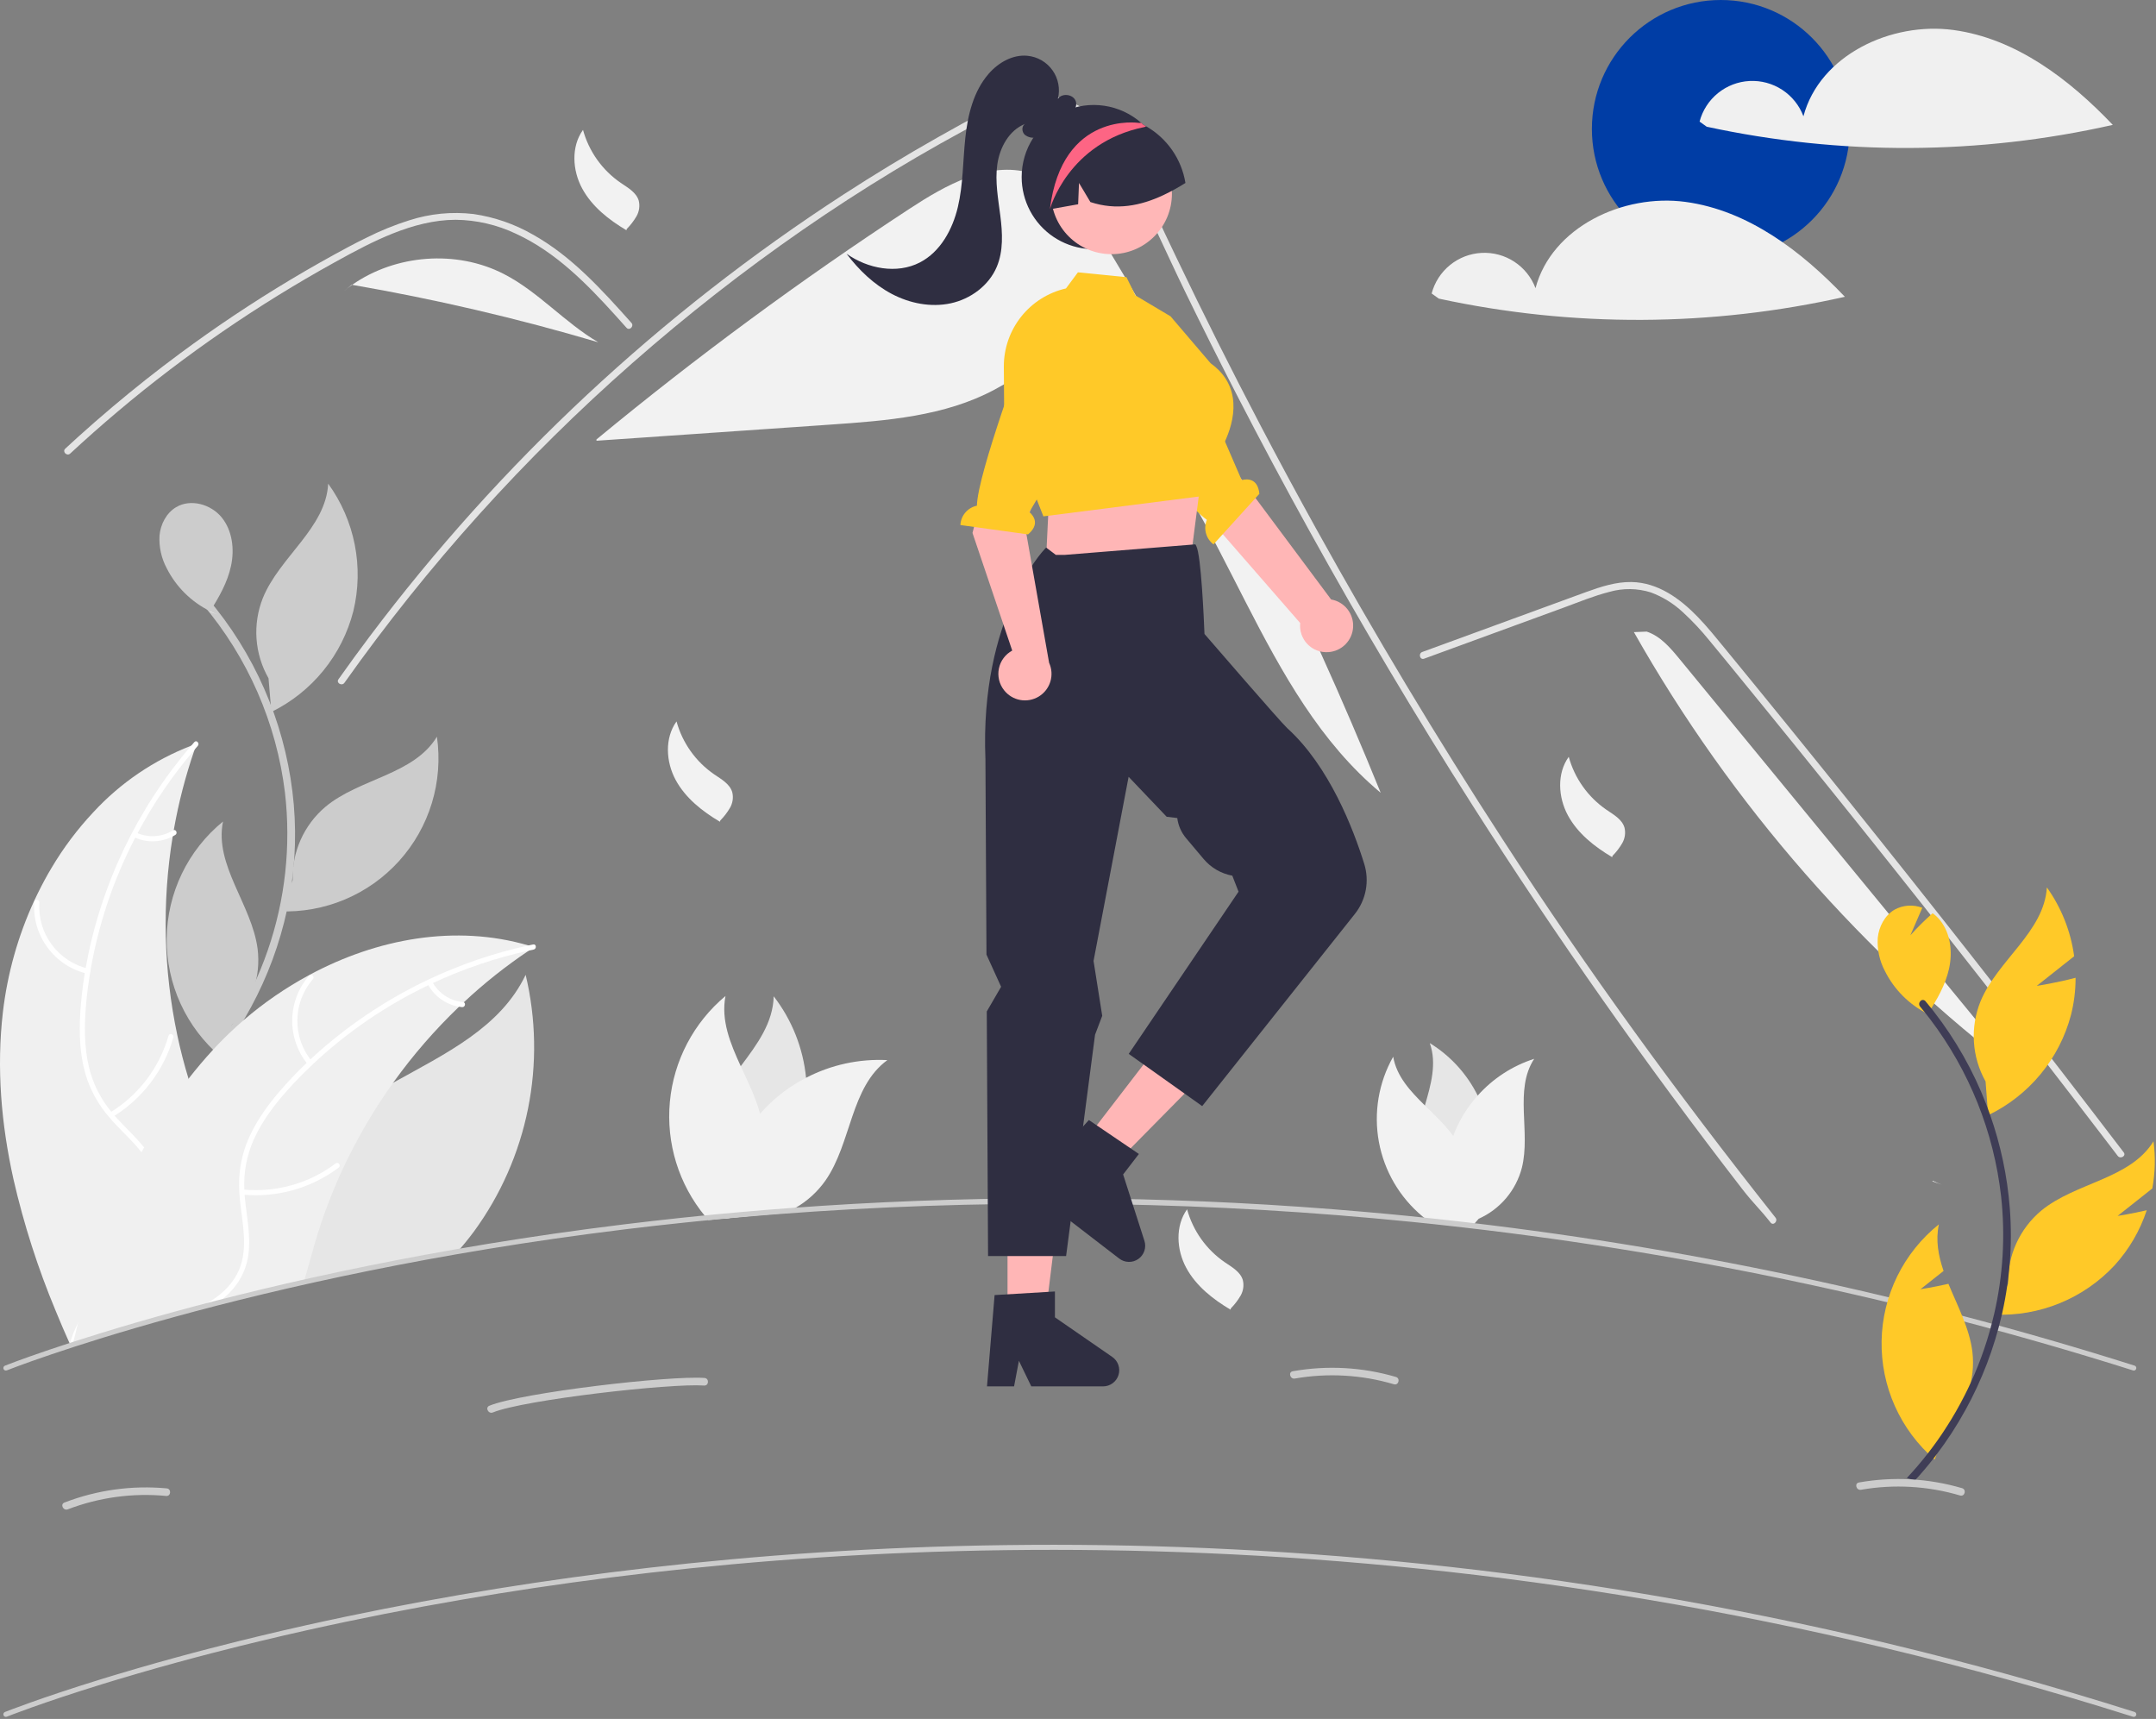 <svg width="853" height="680" viewBox="0 0 853 680" fill="none" xmlns="http://www.w3.org/2000/svg">
<rect x="0" y="0" width="853" height="680" fill="#808080" stroke="none"/>
<g clip-path="url(#clip0_870_28)">
<path d="M438.623 98.808C430.954 86.124 421.866 72.581 407.634 68.439C391.152 63.642 374.221 73.171 359.859 82.573C316.91 110.694 275.549 141.168 235.966 173.857L236.009 174.349C266.826 172.224 297.643 170.099 328.46 167.973C350.725 166.438 373.756 164.691 393.432 154.158C400.899 150.161 408.177 144.822 416.638 144.45C427.149 143.988 436.315 151.329 443.518 158.999C486.125 204.37 498.455 273.753 546.256 313.615C516.114 239.28 480.124 167.453 438.623 98.808Z" fill="#F2F2F2"/>
<path d="M700.524 483.637C695.813 477.688 693.887 476.294 689.24 470.29C651.397 421.345 615.827 370.748 582.532 318.497C559.916 283.011 538.422 246.842 518.049 209.993C508.35 192.474 498.917 174.818 489.749 157.024C482.636 143.227 475.681 129.348 468.885 115.386C466.941 111.398 465.053 107.392 463.174 103.377C458.746 93.935 454.4 84.447 449.734 75.132C444.417 64.517 437.945 53.388 428.182 46.255C423.738 42.877 418.425 40.832 412.863 40.361C404.915 39.848 397.581 43.13 390.687 46.714C340.249 73.015 293.028 105.99 250.318 143.512C207.498 181.118 169.224 223.603 136.276 270.103C135.268 271.542 132.884 270.167 133.902 268.719C137.908 263.053 141.994 257.449 146.159 251.906C197.947 183.028 261.448 123.797 333.758 76.92C345.924 69.036 358.318 61.522 370.941 54.378C377.303 50.775 383.693 47.218 390.192 43.881C396.564 40.608 403.329 37.666 410.608 37.556C435.378 37.171 448.203 65.223 457.013 84.098C459.781 90.039 462.584 95.961 465.419 101.864C476.136 124.278 487.265 146.488 498.807 168.492C505.93 182.078 513.209 195.585 520.643 209.012C543.781 250.824 568.374 291.79 594.422 331.909C628.928 385.052 663.158 431.998 702.468 481.694C703.55 483.069 701.616 485.031 700.524 483.637Z" fill="#E4E4E4"/>
<path d="M247.869 129.66C246.43 128.055 245 126.451 243.552 124.847C232.129 112.214 219.873 99.728 204.187 92.486C196.708 88.924 188.544 87.031 180.261 86.94C171.698 86.967 163.329 89.213 155.417 92.358C151.677 93.852 148.019 95.548 144.417 97.354C140.3 99.426 136.257 101.635 132.233 103.863C124.679 108.043 117.223 112.407 109.865 116.954C95.225 126.002 81.043 135.74 67.32 146.17C60.205 151.579 53.238 157.164 46.418 162.928C40.074 168.281 33.859 173.779 27.771 179.42C26.47 180.621 24.526 178.677 25.828 177.476C27.432 175.982 29.055 174.497 30.677 173.03C35.261 168.886 39.918 164.822 44.649 160.838C53.275 153.559 62.124 146.561 71.197 139.844C85.306 129.394 99.9 119.652 114.98 110.619C122.516 106.109 130.155 101.788 137.898 97.656C140.236 96.41 142.602 95.19 144.994 94.035C150.423 91.297 156.064 89.001 161.862 87.169C170.075 84.512 178.765 83.658 187.338 84.666C195.616 85.87 203.591 88.629 210.843 92.798C226.244 101.406 238.189 114.717 249.813 127.707C250.987 129.027 249.052 130.98 247.869 129.66Z" fill="#E4E4E4"/>
<path d="M563.43 260.566L600.335 247.068L618.658 240.367C624.625 238.184 630.579 235.699 636.748 234.136C642.109 232.605 647.801 232.677 653.121 234.345C657.866 236.101 662.209 238.793 665.892 242.261C669.655 245.727 673.156 249.466 676.367 253.448C680.357 258.242 684.287 263.087 688.235 267.915C704.529 287.842 720.717 307.856 736.798 327.956C752.879 348.056 768.852 368.242 784.718 388.512C800.622 408.833 816.417 429.238 832.103 449.728C834.025 452.238 835.945 454.75 837.863 457.262C838.923 458.65 841.312 457.282 840.238 455.874C824.436 435.178 808.525 414.566 792.503 394.039C776.442 373.464 760.269 352.975 743.986 332.574C727.703 312.173 711.311 291.86 694.808 271.636C690.696 266.598 686.578 261.565 682.453 256.538C678.974 252.297 675.533 248.01 671.717 244.063C664.712 236.818 655.959 230.415 645.483 230.242C639.323 230.139 633.362 232.094 627.639 234.165C621.469 236.397 615.314 238.67 609.152 240.924L571.99 254.516L562.699 257.914C561.05 258.517 561.762 261.176 563.43 260.566Z" fill="#E4E4E4"/>
<path d="M199.331 108.382C180.577 98.743 156.56 100.631 139.326 112.673C172.198 118.344 204.71 125.932 236.697 135.399C223.414 127.615 213.024 115.419 199.331 108.382Z" fill="#F2F2F2"/>
<path d="M139.142 112.64L135.531 115.574C136.752 114.547 138.022 113.584 139.326 112.673C139.265 112.662 139.203 112.65 139.142 112.64Z" fill="#F2F2F2"/>
<path d="M664.503 260.701C660.87 256.279 656.942 251.649 651.509 249.853L646.436 250.053C685.053 318.292 737.21 377.919 799.703 425.274C754.636 370.416 709.57 315.559 664.503 260.701Z" fill="#F2F2F2"/>
<path d="M187.565 487.092C185.349 490.081 182.993 492.971 180.496 495.732C158.766 499.403 138.608 503.371 120.141 507.405C114.801 508.569 109.607 509.739 104.56 510.915L104.677 510.554C102.989 497.477 104.861 484.188 110.097 472.087C110.421 471.344 110.755 470.602 111.098 469.869C114.537 462.478 119.208 455.726 124.913 449.903C133.59 441.1 144.435 434.51 155.544 428.317C176.338 416.734 198.014 406.503 207.97 385.629C212.106 403.011 212.424 421.083 208.901 438.6C205.379 456.117 198.099 472.661 187.565 487.092Z" fill="#E6E6E6"/>
<path d="M74.775 431.45C84.519 421.662 92.796 410.516 99.347 398.358C105.879 386.262 110.67 373.304 113.578 359.868C116.526 346.233 117.423 332.234 116.24 318.333C113.792 290.023 103.099 263.052 85.484 240.755C84.408 239.399 83.307 238.064 82.181 236.749C80.925 235.28 78.831 237.429 80.077 238.888C98.04 260.065 109.399 286.043 112.749 313.609C115.182 334.675 112.84 356.017 105.895 376.054C98.951 396.09 87.584 414.305 72.636 429.347C71.271 430.716 73.41 432.819 74.775 431.45Z" fill="#CCCCCC"/>
<path d="M86.715 243.293C85.496 242.849 84.303 242.34 83.139 241.768C83.081 241.859 83.025 241.951 82.967 242.042L86.715 243.293Z" fill="#E6E6E6"/>
<path d="M87.715 204.695C83.478 199.476 75.441 197.187 69.67 200.635C65.8 202.947 63.509 207.398 63.106 211.888C62.856 216.417 63.867 220.926 66.026 224.915C69.752 232.239 75.758 238.154 83.139 241.768C86.694 236.184 90.023 230.315 91.406 223.846C92.813 217.271 91.953 209.915 87.715 204.695Z" fill="#CCCCCC"/>
<path d="M139.795 241.762C141.88 233.136 142.07 224.161 140.352 215.454C138.634 206.747 135.049 198.517 129.844 191.329C128.931 208.931 110.589 220.287 103.975 236.624C101.951 241.736 101.103 247.237 101.494 252.72C101.885 258.204 103.505 263.529 106.234 268.301L107.36 281.643C115.327 277.735 122.353 272.145 127.952 265.261C133.552 258.376 137.592 250.359 139.795 241.762Z" fill="#CCCCCC"/>
<path d="M172.865 291.415C163.77 306.513 142.242 307.894 128.714 319.192C124.522 322.748 121.183 327.202 118.946 332.223C116.709 337.245 115.631 342.706 115.791 348.201L110.501 360.501C119.378 360.866 128.226 359.271 136.418 355.83C144.609 352.39 151.941 347.187 157.895 340.592C163.848 333.997 168.275 326.172 170.863 317.672C173.45 309.173 174.133 300.208 172.865 291.415Z" fill="#CCCCCC"/>
<path d="M88.234 324.973C81.347 330.585 75.779 337.645 71.928 345.652C68.078 353.658 66.037 362.415 65.953 371.299C65.868 380.183 67.742 388.976 71.44 397.055C75.138 405.133 80.57 412.297 87.35 418.039L91.785 405.406C95.623 401.471 98.527 396.722 100.281 391.512C102.035 386.302 102.594 380.764 101.917 375.309C99.611 357.835 84.704 342.241 88.234 324.973Z" fill="#CCCCCC"/>
<path d="M89.231 495.522C85.602 506.342 76.832 514.806 66.818 520.349C66.29 520.644 65.762 520.928 65.235 521.202C64.797 521.436 64.349 521.66 63.9 521.873C60.287 522.684 56.642 523.374 53.019 524.144C53.009 524.144 52.999 524.154 52.989 524.154C47.581 525.68 42.48 527.165 37.685 528.612C34.992 529.415 32.389 530.206 29.895 530.987C29.566 531.08 29.247 531.183 28.917 531.285C28.488 531.419 28.07 531.552 27.651 531.676C27.64 531.656 27.63 531.646 27.63 531.626C27.62 531.616 27.62 531.616 27.63 531.606C25.704 527.302 23.838 522.987 22.052 518.602C15.004 501.735 9.409 484.298 5.327 466.48C0.495 444.719 -1.43 422.534 1.146 400.392C2.931 385.163 7.103 370.309 13.51 356.378C14.433 354.39 15.4 352.425 16.411 350.483C16.716 349.871 17.031 349.268 17.366 348.665L17.366 348.655C17.395 348.595 17.435 348.535 17.474 348.464L17.622 348.193L17.622 348.183C18.498 346.556 19.412 344.951 20.362 343.37C25.076 335.406 30.651 327.985 36.988 321.241C47.704 309.65 60.933 300.669 75.661 294.988L75.671 294.988C76.378 294.712 77.096 294.456 77.814 294.2C77.541 294.972 77.267 295.734 77.003 296.507C73.409 306.887 70.649 317.537 68.748 328.356C68.605 329.188 68.462 330.029 68.329 330.87C64.063 356.973 64.682 383.641 70.154 409.518C70.165 409.587 70.186 409.657 70.196 409.727C71.414 415.457 72.878 421.125 74.588 426.731C74.629 426.891 74.671 427.041 74.722 427.2C75.051 428.287 75.4 429.375 75.749 430.452C76.765 433.593 77.861 436.711 79.037 439.805C85.888 457.858 95.379 477.22 89.231 495.522Z" fill="#F0F0F0"/>
<path d="M78.251 295.056C77.825 295.54 77.409 296.023 77.003 296.507C68.282 306.667 60.711 317.761 54.428 329.586C54.113 330.179 53.798 330.781 53.493 331.384C44.912 347.891 38.941 365.628 35.79 383.963C35.8 383.973 35.8 383.973 35.79 383.983C35.762 384.153 35.733 384.324 35.705 384.504C35.715 384.514 35.715 384.524 35.705 384.524C34.981 388.81 34.427 393.135 34.043 397.458C33.32 405.585 33.289 413.895 35.136 421.89C36.671 428.471 39.722 434.603 44.046 439.796C44.46 440.323 44.894 440.839 45.349 441.356C45.702 441.763 46.066 442.17 46.439 442.567C49.92 446.328 53.76 449.876 57.013 453.879C58.501 455.684 59.825 457.617 60.972 459.656C64.81 466.624 65.026 474.573 62.488 482.024C59.394 491.14 53.216 498.612 46.905 505.695C40.138 513.302 33.003 521.101 29.895 530.987C29.566 531.08 29.246 531.183 28.917 531.286C28.488 531.419 28.07 531.553 27.651 531.676C27.753 531.925 27.865 532.174 27.977 532.423C27.862 532.338 27.77 532.227 27.708 532.099C27.646 531.97 27.616 531.829 27.621 531.686C27.619 531.666 27.622 531.645 27.63 531.626C27.62 531.616 27.62 531.616 27.63 531.606C27.63 531.535 27.639 531.465 27.658 531.396C28.438 528.654 29.502 526.001 30.832 523.479C30.832 523.459 30.832 523.459 30.842 523.449C37.95 509.95 51.421 500.407 58.346 486.649C62.183 479.047 63.74 470.243 60.023 462.274C58.924 459.97 57.564 457.801 55.969 455.808C52.856 451.814 49.047 448.305 45.606 444.644C44.748 443.741 43.931 442.818 43.143 441.874C38.847 436.93 35.661 431.122 33.801 424.841C31.555 416.98 31.256 408.652 31.768 400.537C32.095 395.325 32.701 390.109 33.548 384.932C33.653 384.261 33.767 383.6 33.892 382.929L33.892 382.919C39.717 350.406 54.139 320.045 75.66 294.988L75.67 294.988C76.066 294.505 76.482 294.021 76.898 293.548C77.76 292.57 79.113 294.089 78.251 295.056Z" fill="white"/>
<path d="M34.486 385.172C28.204 383.703 22.649 380.048 18.814 374.861C14.978 369.674 13.111 363.292 13.546 356.855C13.566 356.593 13.688 356.349 13.884 356.174C14.081 355.999 14.338 355.908 14.601 355.919C14.864 355.93 15.112 356.042 15.294 356.233C15.475 356.423 15.576 356.677 15.574 356.94C15.158 362.933 16.897 368.877 20.479 373.7C24.061 378.523 29.248 381.907 35.106 383.241C36.378 383.532 35.751 385.462 34.486 385.172Z" fill="white"/>
<path d="M43.508 440.126C54.774 433.271 63.042 422.421 66.665 409.741C67.022 408.484 68.954 409.106 68.596 410.361C64.802 423.55 56.175 434.822 44.435 441.93C43.316 442.607 42.394 440.799 43.508 440.126Z" fill="white"/>
<path d="M53.852 329.344C56.163 330.419 58.706 330.903 61.252 330.752C63.797 330.602 66.265 329.822 68.434 328.482C69.544 327.791 70.465 329.6 69.362 330.286C66.958 331.755 64.231 332.614 61.42 332.786C58.608 332.959 55.797 332.44 53.231 331.275C52.98 331.186 52.773 331.004 52.651 330.767C52.529 330.53 52.502 330.256 52.576 330C52.659 329.744 52.84 329.532 53.079 329.409C53.318 329.286 53.595 329.263 53.852 329.344Z" fill="white"/>
<path d="M211.289 374.681C210.602 375.126 209.936 375.582 209.25 376.038L209.249 376.042L209.247 376.045L209.244 376.047L209.24 376.048C200.12 382.154 191.512 388.992 183.499 396.493L183.49 396.503C182.854 397.078 182.229 397.664 181.614 398.249C162.55 416.493 147.022 438.104 135.813 461.992L135.725 462.173C131.276 471.716 127.557 481.582 124.6 491.687C123.103 496.81 121.707 502.141 120.141 507.405C114.801 508.569 109.607 509.739 104.56 510.915C98.152 512.398 91.981 513.886 86.046 515.379C83.472 516.01 80.944 516.648 78.462 517.292C73.778 519.316 68.898 520.851 63.9 521.874C60.286 522.684 56.642 523.374 53.018 524.144C53.008 524.144 52.998 524.154 52.988 524.155C47.581 525.68 42.48 527.166 37.685 528.612C34.992 529.415 32.388 530.206 29.895 530.987C29.565 531.08 29.246 531.183 28.917 531.285C29.535 528.69 30.164 526.075 30.832 523.479C30.832 523.459 30.832 523.459 30.842 523.449C36.797 500.059 44.755 476.962 55.969 455.808C56.304 455.165 56.638 454.512 57.013 453.879C61.558 445.42 66.711 437.302 72.431 429.589C73.123 428.634 73.846 427.688 74.578 426.741L74.588 426.731C77.655 422.786 80.893 418.962 84.302 415.26C84.897 414.605 85.511 413.95 86.126 413.305C86.424 412.992 86.731 412.68 87.038 412.367C88.189 411.178 89.369 409.998 90.569 408.858C92.454 407.042 94.4 405.276 96.385 403.559C104.367 396.692 113.068 390.708 122.337 385.712C122.397 385.682 122.467 385.641 122.527 385.611C149.278 371.247 180.322 365.588 209.083 374.009C209.825 374.233 210.547 374.447 211.289 374.681Z" fill="#F0F0F0"/>
<path d="M37.685 528.612C42.633 526.643 47.758 525.15 52.989 524.155C47.581 525.68 42.48 527.166 37.685 528.612Z" fill="white"/>
<path d="M211.127 375.632C210.498 375.757 209.87 375.893 209.251 376.038C196.17 378.906 183.445 383.207 171.306 388.864C170.689 389.149 170.081 389.435 169.483 389.73C152.694 397.748 137.248 408.317 123.693 421.062L123.692 421.066L123.69 421.069L123.687 421.071L123.683 421.072C123.55 421.185 123.424 421.306 123.306 421.435C123.306 421.445 123.306 421.445 123.296 421.445C120.141 424.422 117.1 427.531 114.173 430.772C108.704 436.827 103.669 443.45 100.331 450.938C97.602 457.119 96.347 463.85 96.665 470.599C96.69 471.269 96.726 471.949 96.781 472.628C96.816 473.168 96.861 473.707 96.915 474.257C97.667 481.671 99.289 489.178 98.222 496.647C97.097 504.497 92.51 510.945 86.047 515.379C83.472 516.01 80.944 516.648 78.463 517.292C78.941 517.088 79.409 516.864 79.877 516.63C87.516 512.857 94.066 506.772 95.894 498.176C97.492 490.653 95.817 482.916 94.995 475.413C94.865 474.204 94.765 473.015 94.705 471.825C94.696 471.773 94.692 471.719 94.693 471.665C94.243 465.147 95.198 458.608 97.494 452.491C100.43 444.867 105.214 438.037 110.502 431.862C113.909 427.894 117.528 424.094 121.318 420.482C121.804 419.998 122.3 419.534 122.796 419.079C136.657 406.24 152.398 395.594 169.475 387.51C182.124 381.524 195.412 376.995 209.084 374.009C209.703 373.874 210.332 373.739 210.951 373.614C212.228 373.353 212.395 375.372 211.127 375.632Z" fill="white"/>
<path d="M121.921 421.232C117.791 416.277 115.556 410.014 115.616 403.563C115.677 397.112 118.028 390.893 122.251 386.016C123.109 385.032 124.678 386.318 123.819 387.304C119.879 391.838 117.689 397.632 117.645 403.639C117.601 409.646 119.706 415.471 123.579 420.063C124.42 421.062 122.757 422.225 121.921 421.232Z" fill="white"/>
<path d="M96.04 470.542C109.162 471.851 122.296 468.167 132.823 460.223C133.865 459.435 135.033 461.094 133.992 461.881C123.022 470.127 109.346 473.934 95.694 472.541C94.393 472.407 94.745 470.409 96.04 470.542Z" fill="white"/>
<path d="M170.996 388.316C172.195 390.566 173.933 392.484 176.056 393.896C178.179 395.309 180.62 396.171 183.158 396.407C184.461 396.525 184.106 398.523 182.813 398.407C180.009 398.133 177.315 397.176 174.966 395.621C172.617 394.066 170.685 391.959 169.338 389.485C169.191 389.263 169.135 388.993 169.18 388.73C169.226 388.467 169.369 388.232 169.582 388.072C169.803 387.918 170.075 387.857 170.339 387.903C170.604 387.949 170.84 388.097 170.996 388.316Z" fill="white"/>
<path d="M317.876 445.579C314.945 458.659 307.92 470.465 297.822 479.281C297.092 479.922 296.344 480.546 295.581 481.153C293.708 481.318 291.844 481.49 290.005 481.671C288.477 481.81 286.963 481.955 285.463 482.106C285.373 482.114 285.283 482.122 285.201 482.131L285.012 480.488L284.248 473.853C281.299 469.039 279.471 463.623 278.899 458.006C278.328 452.39 279.028 446.717 280.947 441.407C283.583 434.288 288.37 427.997 293.068 421.764C299.555 413.142 305.87 404.618 306.1 394.115C313.316 403.444 317.756 414.618 318.911 426.355C319.582 432.777 319.233 439.266 317.876 445.579Z" fill="#E6E6E6"/>
<path d="M351.077 419.367C336.435 430.01 336.936 452.157 326.581 467.004C323.426 471.484 319.317 475.209 314.55 477.91C313.249 478.651 311.906 479.314 310.526 479.897C305.451 480.291 300.469 480.71 295.581 481.154C293.708 481.318 291.844 481.49 290.005 481.671C288.477 481.811 286.963 481.956 285.463 482.106C285.455 481.556 285.455 480.998 285.472 480.447C285.784 465.799 291.171 451.714 300.713 440.595C301.165 440.069 301.625 439.56 302.093 439.051C306.928 433.884 312.617 429.59 318.911 426.355C328.819 421.203 339.924 418.79 351.077 419.367Z" fill="#F2F2F2"/>
<path d="M291.738 476.538L290.588 479.947L290.005 481.671C288.478 481.811 286.964 481.956 285.464 482.106C285.373 482.114 285.283 482.123 285.201 482.131C283.534 482.303 281.883 482.468 280.241 482.64C279.806 482.139 279.379 481.63 278.96 481.113C268.523 468.472 263.513 452.214 265.026 435.891C266.538 419.568 274.45 404.508 287.032 394C285.193 403.616 288.888 412.649 293.068 421.765C295.918 427.94 298.989 434.148 300.713 440.595C301.153 442.21 301.496 443.85 301.74 445.505C302.508 451.097 302.008 456.79 300.277 462.162C298.545 467.534 295.627 472.448 291.738 476.538Z" fill="#F2F2F2"/>
<path d="M581.778 483.057C581.485 483.523 581.179 483.975 580.867 484.421C580.122 484.341 579.383 484.268 578.645 484.188C577.355 484.055 576.066 483.922 574.78 483.789C574.621 483.775 574.461 483.755 574.301 483.742L573.503 482.192L572.013 479.306C568.396 476.507 565.456 472.931 563.411 468.84C561.366 464.75 560.268 460.252 560.2 455.679C560.154 449.52 561.976 443.38 563.745 437.307C566.187 428.92 568.521 420.652 565.681 412.637C573.823 417.638 580.392 424.83 584.638 433.39C586.986 438.059 588.582 443.069 589.367 448.236C591.095 460.378 588.402 472.736 581.778 483.057Z" fill="#E6E6E6"/>
<path d="M602.112 461.965C600.96 466.39 598.827 470.499 595.871 473.988C592.916 477.477 589.213 480.256 585.037 482.119L584.006 483.303L582.849 484.64C582.19 484.567 581.525 484.494 580.866 484.421C580.121 484.341 579.383 484.268 578.645 484.188C577.354 484.055 576.066 483.922 574.78 483.789C574.594 483.29 574.428 482.784 574.268 482.272C570.871 471.532 571.107 459.972 574.94 449.38C575.126 448.855 575.326 448.336 575.539 447.824C577.723 442.527 580.801 437.644 584.638 433.39C590.659 426.64 598.375 421.622 606.987 418.856C598.959 431.115 605.69 447.75 602.112 461.965Z" fill="#F2F2F2"/>
<path d="M578.592 482.718L578.645 484.188C577.355 484.055 576.066 483.922 574.78 483.789C574.621 483.775 574.461 483.755 574.301 483.742C571.142 483.423 567.998 483.123 564.869 482.844C564.171 482.319 563.479 481.773 562.807 481.195C553.776 473.695 547.666 463.261 545.544 451.715C543.423 440.169 545.425 428.245 551.2 418.024C552.564 425.833 557.958 431.614 563.745 437.307C567.67 441.172 571.78 444.997 574.94 449.38C575.737 450.48 576.467 451.626 577.128 452.812C579.313 456.829 580.566 461.285 580.797 465.851C581.027 470.417 580.228 474.977 578.459 479.192L578.592 482.718Z" fill="#F2F2F2"/>
<path d="M845.167 541.47C845.106 541.674 844.98 541.852 844.809 541.978C844.637 542.104 844.43 542.172 844.217 542.17C844.115 542.168 844.014 542.151 843.917 542.12C754.962 513.998 663.443 494.745 570.697 484.64C569.707 484.53 568.707 484.42 567.717 484.31C566.597 484.19 565.487 484.08 564.377 483.96C562.437 483.76 560.5 483.56 558.567 483.36C558.327 483.34 558.087 483.31 557.847 483.29C553.097 482.81 548.37 482.36 543.667 481.94C465.192 474.859 386.263 474.31 307.697 480.3C301.517 480.78 295.45 481.29 289.497 481.83C287.217 482.03 284.947 482.24 282.707 482.46C280.847 482.63 279.004 482.807 277.177 482.99C277.067 483 276.957 483.01 276.857 483.02C274.827 483.23 272.817 483.43 270.817 483.64C262.647 484.49 254.707 485.39 246.997 486.34C97.187 504.71 3.627 541.73 2.697 542.1C2.45 542.198 2.175 542.194 1.931 542.089C1.687 541.984 1.495 541.787 1.397 541.54C1.299 541.293 1.303 541.018 1.408 540.774C1.513 540.53 1.71 540.338 1.957 540.24C2.887 539.87 96.637 502.77 246.677 484.37C254.187 483.45 261.714 482.587 269.257 481.78C271.717 481.52 274.167 481.27 276.627 481.02C276.817 481 277.007 480.99 277.187 480.97C279.267 480.76 281.337 480.56 283.417 480.36C286.357 480.08 289.287 479.81 292.227 479.55C299.007 478.94 305.797 478.383 312.597 477.88C379.703 472.908 447.078 472.741 514.207 477.38C522.997 477.99 531.784 478.683 540.567 479.46C545.927 479.92 551.287 480.43 556.647 480.96C557.027 481 557.407 481.04 557.797 481.08C559.967 481.29 562.127 481.52 564.297 481.75C565.897 481.91 567.487 482.08 569.087 482.26C570.207 482.38 571.327 482.5 572.437 482.63C664.794 492.895 755.922 512.184 844.517 540.22C844.643 540.258 844.76 540.321 844.861 540.404C844.962 540.488 845.045 540.591 845.106 540.708C845.166 540.824 845.203 540.952 845.213 541.083C845.224 541.214 845.208 541.345 845.167 541.47Z" fill="#CCCCCC"/>
<path d="M267.658 285.382C270.005 293.912 275.294 301.336 282.589 306.341C285.409 308.261 288.745 310.103 289.71 313.376C290.218 315.462 289.905 317.663 288.837 319.526C287.77 321.364 286.472 323.058 284.975 324.567L284.839 325.079C277.84 320.932 271.182 315.686 267.316 308.528C263.451 301.37 262.911 291.989 267.658 285.382Z" fill="#F2F2F2"/>
<path d="M620.316 322.528C616.451 315.37 615.911 305.989 620.658 299.382C623.005 307.912 628.294 315.336 635.589 320.341C638.409 322.261 641.745 324.103 642.71 327.376C643.218 329.462 642.905 331.663 641.837 333.526C640.77 335.364 639.472 337.058 637.975 338.567L637.839 339.079C630.84 334.932 624.182 329.686 620.316 322.528Z" fill="#F2F2F2"/>
<path d="M469.316 501.528C465.451 494.37 464.911 484.989 469.658 478.382C472.005 486.912 477.294 494.336 484.589 499.341C487.409 501.261 490.745 503.103 491.71 506.376C492.218 508.462 491.905 510.663 490.837 512.526C489.77 514.364 488.472 516.058 486.975 517.567L486.839 518.079C479.84 513.932 473.182 508.686 469.316 501.528Z" fill="#F2F2F2"/>
<path d="M680.817 102C708.984 102 731.817 79.166 731.817 51C731.817 22.834 708.984 0 680.817 0C652.651 0 629.817 22.834 629.817 51C629.817 79.166 652.651 102 680.817 102Z" fill="#003DA5"/>
<path d="M772.853 11.87C748.136 8.529 719.918 21.889 713.511 45.994C711.897 41.708 708.962 38.046 705.13 35.538C701.298 33.029 696.768 31.804 692.195 32.039C687.621 32.273 683.24 33.956 679.685 36.843C676.13 39.731 673.585 43.674 672.418 48.102L675.248 50.129C728.215 61.583 783.045 61.336 835.906 49.403C818.714 31.334 797.57 15.211 772.853 11.87Z" fill="#F0F0F0"/>
<path d="M666.853 79.87C642.136 76.529 613.918 89.889 607.511 113.994C605.897 109.708 602.962 106.046 599.13 103.538C595.298 101.029 590.768 99.804 586.195 100.039C581.621 100.273 577.24 101.956 573.685 104.843C570.13 107.731 567.585 111.674 566.418 116.102L569.248 118.129C622.215 129.583 677.045 129.335 729.906 117.403C712.714 99.334 691.57 83.211 666.853 79.87Z" fill="#F0F0F0"/>
<path d="M768.262 468.638C767.047 468.184 765.858 467.665 764.699 467.084C764.64 467.174 764.583 467.266 764.524 467.356L768.262 468.638Z" fill="#E6E6E6"/>
<path d="M404.211 70.039C404.209 74.707 405.353 79.303 407.543 83.425C409.732 87.547 412.9 91.069 416.768 93.681C420.636 96.293 425.086 97.916 429.728 98.406C434.37 98.897 439.061 98.241 443.39 96.495C447.718 94.749 451.552 91.968 454.555 88.395C457.558 84.821 459.638 80.566 460.612 76.001C461.586 71.436 461.425 66.702 460.142 62.214C458.859 57.727 456.495 53.622 453.256 50.262L453.119 50.125C452.891 49.885 452.663 49.646 452.423 49.418C452.421 49.418 452.42 49.417 452.419 49.417C452.417 49.416 452.416 49.415 452.415 49.414C452.414 49.413 452.413 49.412 452.412 49.411C452.412 49.409 452.412 49.408 452.412 49.406C452.115 49.133 451.819 48.859 451.511 48.596C447.39 44.984 442.316 42.636 436.896 41.833C431.475 41.03 425.938 41.806 420.948 44.068C415.957 46.331 411.724 49.984 408.756 54.59C405.787 59.196 404.209 64.56 404.211 70.039Z" fill="#2F2E41"/>
<path d="M525.549 257.974C524.026 258.083 522.498 257.858 521.072 257.313C519.645 256.768 518.356 255.917 517.294 254.82C516.232 253.722 515.423 252.406 514.925 250.962C514.427 249.519 514.252 247.984 514.411 246.465L451.911 174.745L471.313 162.934L526.648 237.146C529.181 237.583 531.466 238.934 533.07 240.943C534.674 242.953 535.485 245.48 535.349 248.048C535.214 250.615 534.142 253.043 532.336 254.873C530.529 256.702 528.115 257.805 525.549 257.974Z" fill="#FFB6B6"/>
<path d="M433.201 144.234C433.201 144.234 428.304 146.776 435.637 155.88C441.508 163.169 466.938 198.042 477.476 205.644C476.776 207.325 476.654 209.191 477.131 210.949C477.608 212.706 478.657 214.255 480.111 215.352L498.259 195.351C497.666 189.261 493.581 189.319 491.252 189.911L484.579 174.466L459.988 134.452L436.709 142.335L433.201 144.234Z" fill="#FFC928"/>
<path d="M416.302 194.433L414.823 201.481L413.566 227.478L471.148 220.637L475.027 190.535L469.665 181.724L416.302 194.433Z" fill="#FFB6B6"/>
<path d="M439.75 100.547C452.956 100.547 463.661 89.842 463.661 76.637C463.661 63.431 452.956 52.726 439.75 52.726C426.545 52.726 415.84 63.431 415.84 76.637C415.84 89.842 426.545 100.547 439.75 100.547Z" fill="#FFB7B7"/>
<path d="M397.3 164.829L397.153 144.954C397.15 137.802 399.57 130.861 404.019 125.262C408.467 119.662 414.682 115.736 421.649 114.123L421.74 114.101L426.468 107.731L445.677 109.653L449.198 116.848L463.117 125.136L478.947 143.673C483.933 147.253 486.894 151.843 487.751 157.317C489.57 168.939 481.433 180.568 480.465 181.901L477.971 195.947L413.247 204.21L412.807 204.266L397.3 164.829Z" fill="#FFC928"/>
<path d="M414.727 82.905C414.943 82.871 415.16 82.825 415.377 82.791C419.107 82.129 422.836 81.479 426.554 80.806L426.897 72.377L431.402 79.928C441.679 83.338 451.294 81.411 460.338 77.156C463.322 75.74 466.217 74.144 469.007 72.377C468.247 67.716 466.455 63.283 463.761 59.403C461.067 55.523 457.54 52.295 453.438 49.954C453.096 49.76 452.765 49.589 452.423 49.417L452.418 49.417L452.415 49.414L452.412 49.41L452.411 49.406C451.83 49.132 451.237 48.87 450.643 48.63C446 46.816 440.937 46.356 436.043 47.305C431.149 48.254 426.625 50.573 422.996 53.991C415.696 60.96 412.411 72.469 414.727 82.905Z" fill="#2F2E41"/>
<path d="M429.233 451.256L441.197 460.461L482.4 418.692L464.741 405.106L429.233 451.256Z" fill="#FFB6B6"/>
<path d="M430.807 443.07L450.589 456.495L444.354 464.598L452.78 490.853C453.196 492.15 453.187 493.545 452.754 494.836C452.321 496.128 451.486 497.247 450.372 498.03C449.258 498.813 447.923 499.22 446.561 499.19C445.199 499.161 443.883 498.697 442.804 497.867L420.287 480.54L422.573 469.538L414.89 476.388L406.4 469.855L430.807 443.07Z" fill="#2F2E41"/>
<path d="M398.617 519.762H413.713L420.895 461.532L398.614 461.533L398.617 519.762Z" fill="#FFB6B6"/>
<path d="M390.407 400.278L390.406 400.122L396.077 390.35L390.287 377.63L389.876 300.323C387.595 244.457 412.945 217.602 413.2 217.338L413.903 216.607L417.716 219.496L421.346 219.5L472.942 215.335L473.295 215.995C475.222 219.608 476.321 245.152 476.542 250.788C478.983 253.614 506.788 285.788 509.259 288.024C525.962 303.136 535.525 328.15 539.739 341.715C540.785 345.068 540.996 348.625 540.353 352.078C539.71 355.531 538.233 358.774 536.05 361.525L475.975 437.137L475.638 437.561L446.572 416.898L490.016 352.731L487.549 346.406C483.122 345.589 479.116 343.262 476.214 339.821L469.286 331.597C467.368 329.327 466.149 326.549 465.777 323.6L461.575 323.094L446.526 307.293L432.654 380.125L436.084 401.848L433.246 409.318L421.92 495.896L421.791 496.889H390.921L390.407 400.278Z" fill="#2F2E41"/>
<path d="M393.504 512.315L417.369 510.891V521.115L440.057 536.785C441.178 537.559 442.022 538.67 442.466 539.958C442.91 541.245 442.931 542.641 442.526 543.941C442.121 545.241 441.31 546.378 440.213 547.185C439.116 547.992 437.79 548.427 436.428 548.427H408.017L403.12 538.313L401.207 548.427H390.495L393.504 512.315Z" fill="#2F2E41"/>
<path d="M397.256 273.047C396.306 271.851 395.63 270.462 395.275 268.977C394.92 267.491 394.896 265.947 395.203 264.451C395.51 262.955 396.141 261.545 397.052 260.319C397.963 259.094 399.131 258.083 400.475 257.358L384.756 210.822L397.591 161.505L418.289 170.862L405.517 208.06L415.072 262.205C416.141 264.543 416.314 267.192 415.56 269.65C414.806 272.107 413.176 274.203 410.98 275.539C408.784 276.876 406.174 277.36 403.644 276.901C401.115 276.441 398.842 275.07 397.256 273.047Z" fill="#FFB6B6"/>
<path d="M416.201 120.872C416.201 120.872 411.339 118.261 407.959 129.452C405.252 138.411 386.832 187.055 386.501 200.045C384.717 200.415 383.108 201.368 381.925 202.753C380.743 204.138 380.056 205.878 379.971 207.697L406.723 211.399C411.417 207.474 409.065 204.134 407.262 202.545L416.373 187.111L435.418 145.445L419.748 122.696L416.201 120.872Z" fill="#FFC928"/>
<path d="M363.927 103.827C372.064 99.627 376.872 90.785 378.975 81.873C381.078 72.961 380.948 63.695 381.912 54.589C382.877 45.484 385.146 36.092 391.155 29.183C394.994 24.768 400.652 21.508 406.477 22.061C408.448 22.248 410.355 22.858 412.069 23.849C413.783 24.839 415.263 26.188 416.409 27.802C417.555 29.417 418.339 31.259 418.709 33.204C419.079 35.149 419.025 37.151 418.551 39.073C420.209 36.723 424.501 37.232 425.564 39.905C426.508 42.281 424.422 45.16 421.966 45.37C418.753 49.338 415.074 53.549 410.04 54.349C409.238 54.533 408.405 54.533 407.603 54.348C406.801 54.163 406.052 53.798 405.412 53.281C404.228 52.144 404.136 49.87 405.54 49.02C399.214 51.533 395.506 58.373 394.567 65.114C393.629 71.856 394.927 78.677 395.783 85.43C396.638 92.182 397.007 99.286 394.36 105.557C391.231 112.965 384.029 118.276 376.169 119.978C368.309 121.681 359.938 120.017 352.824 116.267C345.709 112.517 339.776 106.793 334.93 100.375C343.278 106.303 354.829 108.524 363.927 103.827Z" fill="#2F2E41"/>
<path d="M415.377 82.79C415.377 82.79 422.46 56.352 452.822 50.25C452.856 50.239 452.97 50.193 453.119 50.125C453.21 50.068 453.324 50.01 453.438 49.953C453.096 49.76 452.765 49.589 452.423 49.417L452.418 49.416L452.415 49.414L452.412 49.41L452.411 49.406C452.115 49.132 451.818 48.858 451.51 48.596L450.644 48.63C450.644 48.63 420.179 43.806 415.377 82.79Z" fill="#FD6584"/>
<path d="M230.316 74.528C226.451 67.37 225.911 57.989 230.658 51.382C233.005 59.912 238.294 67.336 245.589 72.341C248.409 74.261 251.745 76.103 252.71 79.376C253.218 81.462 252.905 83.663 251.837 85.525C250.77 87.364 249.472 89.058 247.975 90.567L247.839 91.079C240.84 86.932 234.182 81.686 230.316 74.528Z" fill="#F2F2F2"/>
<path d="M844.218 679.17C844.115 679.17 844.014 679.155 843.916 679.123C579.509 595.505 346.472 606.44 197.536 630.337C177.268 633.588 156.945 637.343 137.132 641.498C132.074 642.558 126.827 643.694 121.536 644.876C115.217 646.283 108.982 647.733 103.003 649.182C100.421 649.793 97.89 650.409 95.409 651.031C91.65 651.958 87.837 652.925 83.749 653.988C79.181 655.165 74.54 656.401 69.952 657.659C69.935 657.665 69.918 657.67 69.9 657.674L69.901 657.675C64.718 659.09 59.563 660.546 54.578 662C51.879 662.78 49.274 663.548 46.778 664.307C46.499 664.384 46.252 664.458 46.002 664.534L45.466 664.697C45.155 664.792 44.849 664.885 44.542 664.973L44.523 664.979L44.523 664.98L43.711 665.232C42.744 665.525 41.799 665.811 40.871 666.096C16.326 673.662 2.833 679.045 2.699 679.098C2.577 679.147 2.447 679.171 2.316 679.17C2.184 679.168 2.055 679.141 1.934 679.089C1.69 678.985 1.498 678.788 1.399 678.542C1.3 678.296 1.303 678.02 1.408 677.776C1.512 677.533 1.709 677.34 1.955 677.241C2.089 677.189 15.649 671.779 40.283 664.184C41.215 663.898 42.162 663.612 43.132 663.318L43.886 663.083C43.912 663.074 43.938 663.066 43.964 663.058C44.27 662.971 44.574 662.878 44.884 662.784L45.421 662.621C45.688 662.54 45.952 662.46 46.222 662.386C48.701 661.632 51.315 660.862 54.02 660.079C59.007 658.624 64.168 657.168 69.354 655.751C69.37 655.745 69.387 655.741 69.403 655.737C74.007 654.474 78.666 653.233 83.248 652.051C87.342 650.988 91.163 650.019 94.928 649.089C97.419 648.469 99.956 647.852 102.537 647.237C108.523 645.785 114.77 644.334 121.1 642.924C126.399 641.741 131.656 640.602 136.722 639.541C156.565 635.379 176.92 631.618 197.219 628.363C346.368 604.431 579.74 593.479 844.519 677.217C844.746 677.289 844.941 677.44 845.067 677.643C845.193 677.845 845.242 678.087 845.206 678.323C845.17 678.559 845.05 678.774 844.869 678.929C844.687 679.085 844.457 679.17 844.218 679.17Z" fill="#CCCCCC"/>
<path d="M195.006 558.742C207.266 553.739 265.369 547.12 278.568 548.099C280.497 548.242 280.659 545.245 278.735 545.103C264.98 544.083 206.379 550.874 193.615 556.084C191.83 556.812 193.228 559.468 195.006 558.742Z" fill="#CCCCCC"/>
<path d="M26.832 597.07C39.22 592.329 52.536 590.517 65.741 591.775C67.667 591.957 67.89 588.965 65.969 588.783C52.226 587.501 38.373 589.418 25.495 594.384C23.696 595.076 25.04 597.759 26.832 597.07Z" fill="#CCCCCC"/>
<path d="M512.284 545.333C525.351 543.055 538.768 543.829 551.486 547.596C553.341 548.144 554.134 545.249 552.283 544.703C539.041 540.81 525.078 540.036 511.486 542.44C509.588 542.774 510.393 545.666 512.284 545.333Z" fill="#CCCCCC"/>
<path d="M805.817 390L820.618 378.282C819.291 368.457 815.585 359.104 809.822 351.036C808.762 368.63 790.327 379.833 783.577 396.114C781.51 401.209 780.617 406.702 780.962 412.189C781.308 417.675 782.883 423.014 785.572 427.809L786.586 441.159C794.586 437.318 801.658 431.787 807.315 424.949C812.971 418.111 817.078 410.128 819.353 401.55C820.581 396.725 821.197 391.765 821.185 386.786C813.737 388.789 805.817 390 805.817 390Z" fill="#FFC928"/>
<path d="M770.876 507.856C764.974 509.212 759.817 510 759.817 510L768.95 502.769C766.883 496.718 765.759 490.625 767.101 484.329C760.167 489.883 754.541 496.896 750.623 504.87C746.706 512.845 744.593 521.584 744.434 530.467C744.276 539.35 746.076 548.159 749.707 556.268C753.337 564.376 758.709 571.586 765.441 577.384L769.981 564.788C773.853 560.885 776.796 556.161 778.593 550.966C780.39 545.77 780.995 540.237 780.363 534.776C779.214 525.466 774.49 516.658 770.876 507.856Z" fill="#FFC928"/>
<path d="M764.627 361.258C761.515 363.99 758.573 366.91 755.817 370L760.533 359.113C758.762 358.432 756.865 358.144 754.972 358.269C753.08 358.395 751.237 358.931 749.572 359.84C745.683 362.12 743.355 366.552 742.915 371.038C742.627 375.565 743.6 380.082 745.727 384.089C749.392 391.444 755.348 397.409 762.698 401.084C766.299 395.53 769.677 389.689 771.115 383.231C772.576 376.669 771.777 369.306 767.583 364.051C766.728 362.991 765.734 362.051 764.627 361.258Z" fill="#FFC928"/>
<path d="M837.817 481L851.538 470.138C852.671 463.98 852.829 457.683 852.008 451.477C842.788 466.498 821.25 467.701 807.628 478.885C803.406 482.406 800.031 486.832 797.752 491.835C795.473 496.838 794.349 502.289 794.464 507.785L789.071 520.041C797.938 520.419 806.781 518.87 814.991 515.501C823.201 512.132 830.583 507.024 836.629 500.527C842.346 494.241 846.676 486.82 849.336 478.75C843.244 480.17 837.817 481 837.817 481Z" fill="#FFC928"/>
<path d="M762.757 574.91C760.137 578.29 757.36 581.543 754.427 584.67C755.517 585 756.577 585.32 757.617 585.64C760.187 582.85 762.637 579.96 764.967 576.97C765.357 576.47 765.747 575.96 766.137 575.44C770.385 569.85 774.216 563.954 777.597 557.8C784.124 545.966 788.971 533.281 791.997 520.11C792.057 519.88 792.107 519.66 792.157 519.43C792.967 515.81 793.637 512.15 794.157 508.48C794.267 507.74 794.367 506.99 794.467 506.25C794.717 504.22 794.927 502.19 795.097 500.16C795.712 492.76 795.732 485.323 795.157 477.92C794.172 465.259 791.53 452.783 787.297 440.81C786.997 439.96 786.697 439.11 786.367 438.27C786.187 437.77 785.997 437.27 785.807 436.77C780.712 423.599 773.722 411.242 765.057 400.09C764.737 399.68 764.417 399.28 764.097 398.88C763.337 397.93 762.567 396.99 761.787 396.06C761.659 395.898 761.494 395.769 761.306 395.683C761.118 395.597 760.912 395.558 760.706 395.567C760.5 395.577 760.299 395.636 760.12 395.739C759.941 395.842 759.789 395.987 759.677 396.16C759.429 396.437 759.291 396.795 759.287 397.166C759.283 397.538 759.415 397.898 759.657 398.18C760.287 398.93 760.917 399.69 761.517 400.46C762.267 401.37 762.987 402.3 763.687 403.24C779.135 423.612 788.814 447.767 791.707 473.17C793.441 488.825 792.497 504.661 788.917 520H788.907C786.769 529.242 783.703 538.244 779.757 546.87C778.967 548.59 778.144 550.293 777.287 551.98C775.067 556.37 772.617 560.639 769.947 564.77C767.707 568.26 765.31 571.64 762.757 574.91Z" fill="#3F3D56"/>
<path d="M736.284 589.333C749.351 587.055 762.768 587.829 775.486 591.596C777.341 592.144 778.134 589.249 776.283 588.703C763.041 584.81 749.078 584.036 735.486 586.44C733.588 586.774 734.393 589.666 736.284 589.333Z" fill="#CCCCCC"/>
</g>
<defs>
<clipPath id="clip0_870_28">
<rect width="852.527" height="679.172" fill="white"/>
</clipPath>
</defs>
</svg>
